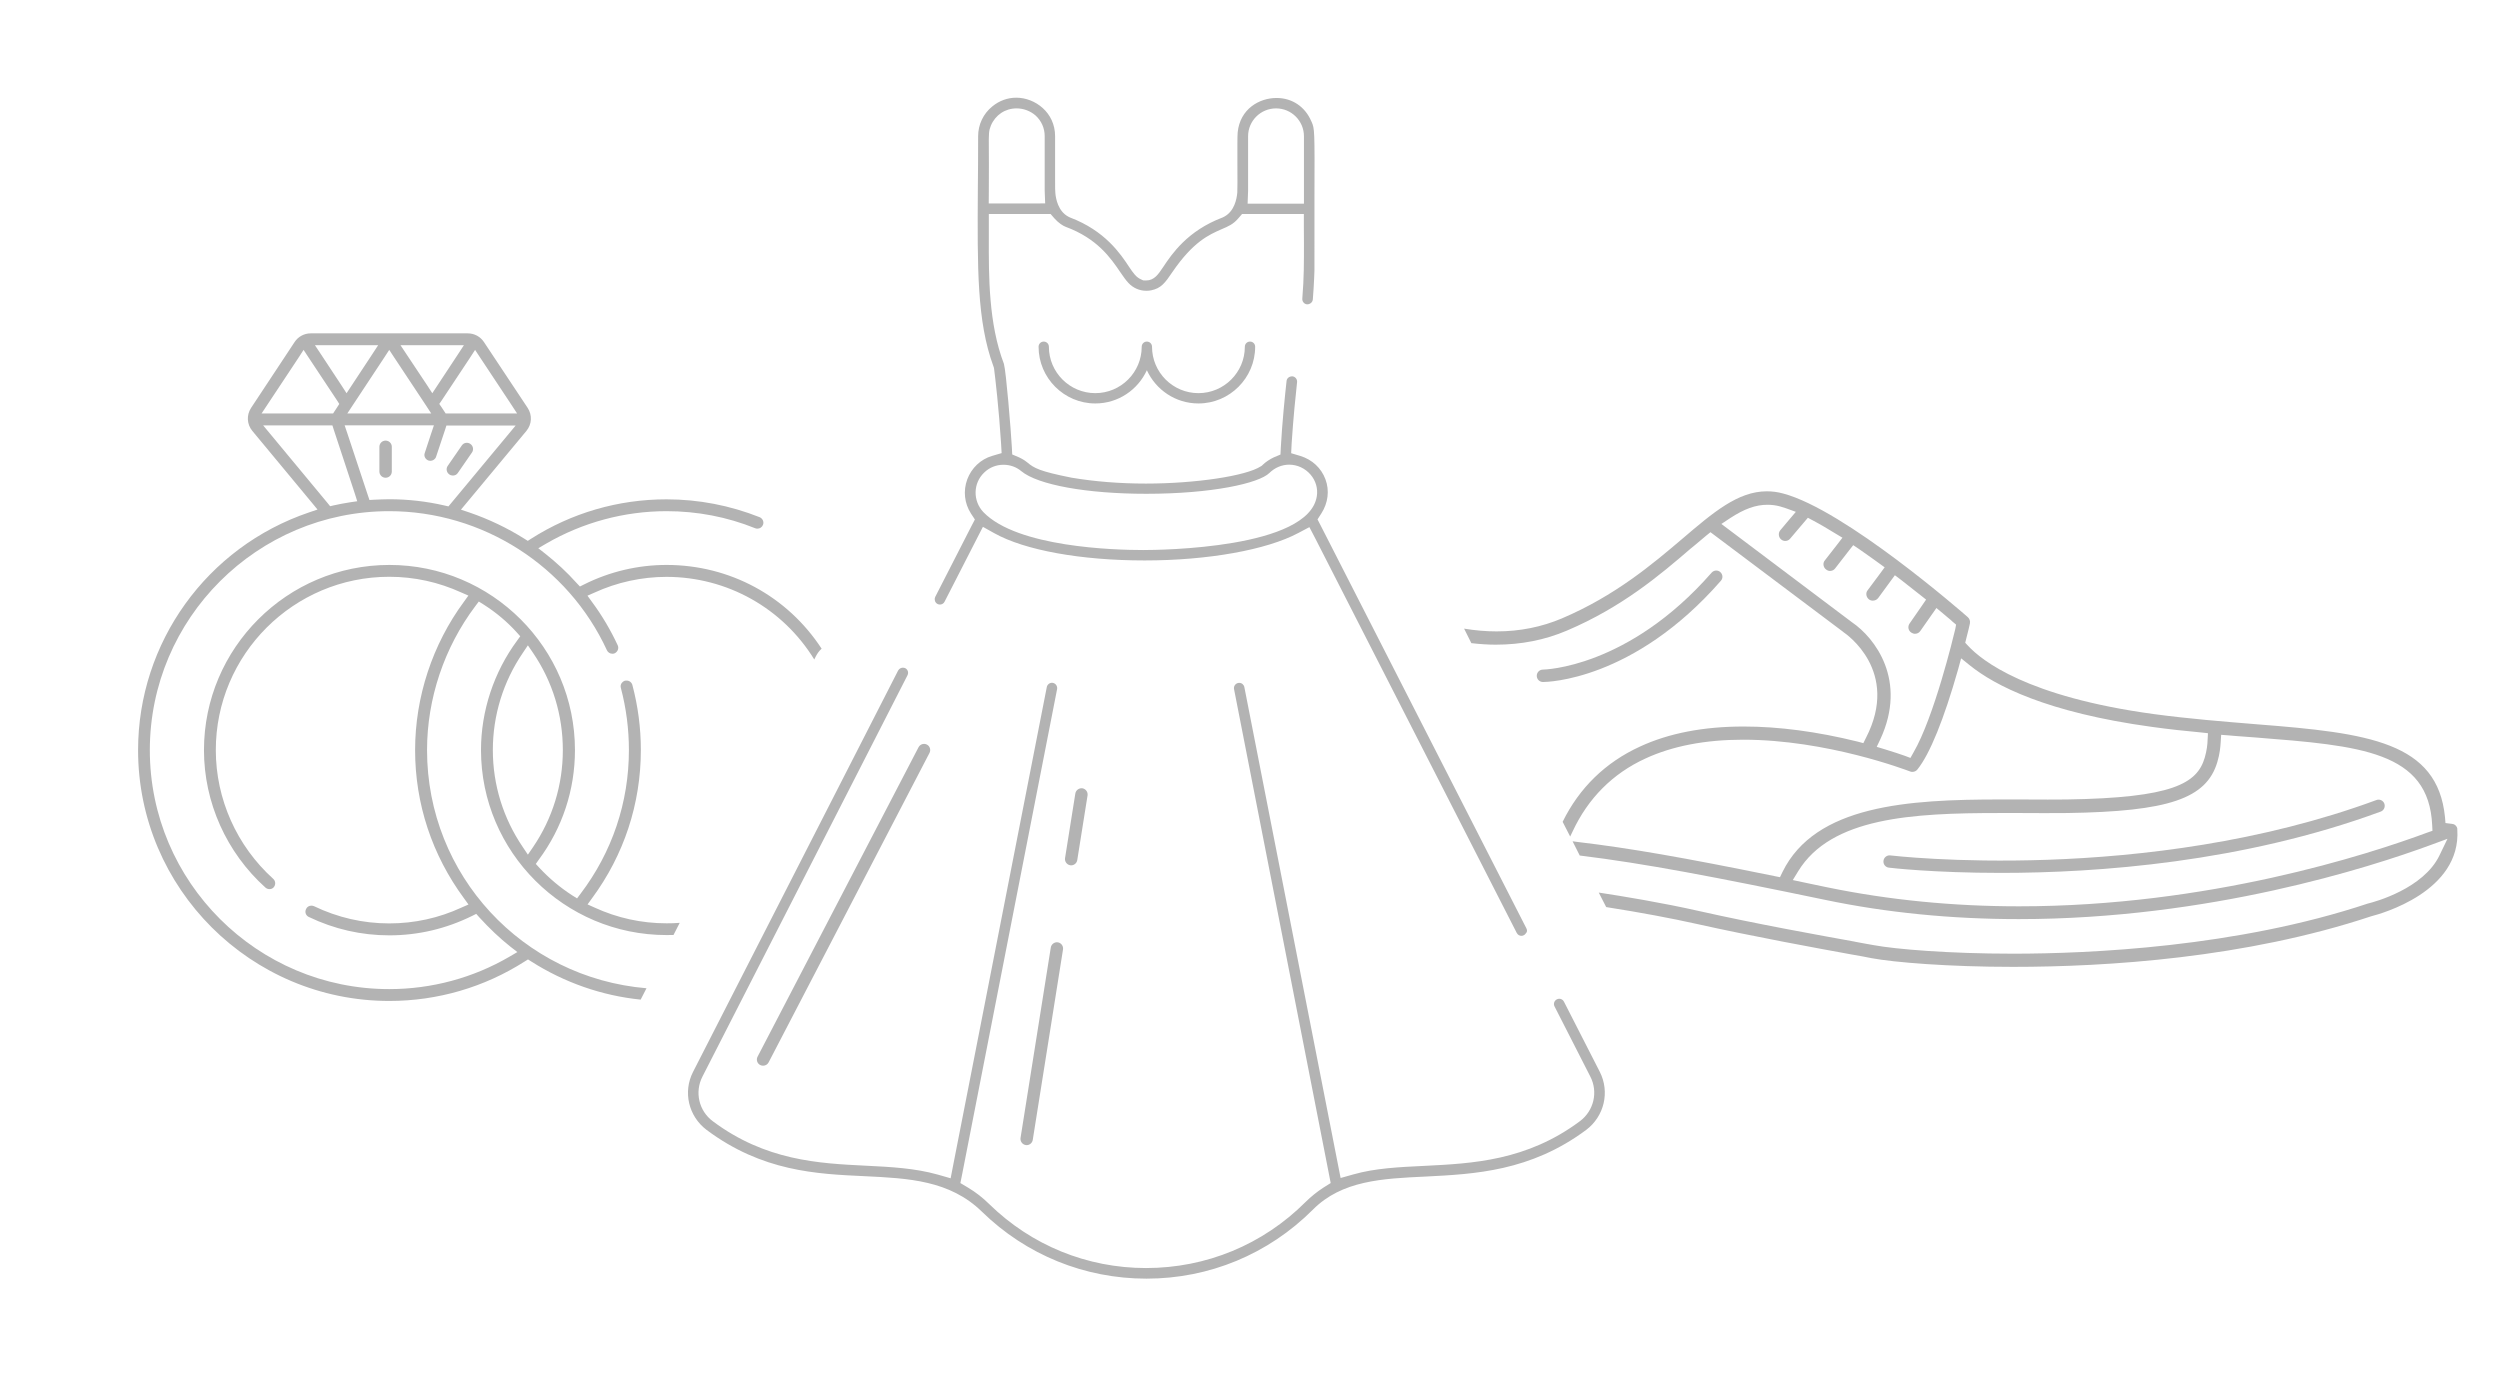<?xml version="1.0" encoding="utf-8"?>
<!-- Generator: Adobe Illustrator 22.1.0, SVG Export Plug-In . SVG Version: 6.00 Build 0)  -->
<!DOCTYPE svg PUBLIC "-//W3C//DTD SVG 1.1//EN" "http://www.w3.org/Graphics/SVG/1.1/DTD/svg11.dtd">
<svg version="1.1" id="Calque_1" xmlns="http://www.w3.org/2000/svg" xmlns:xlink="http://www.w3.org/1999/xlink" x="0px" y="0px"
	 viewBox="0 0 2618 1440" style="enable-background:new 0 0 2618 1440;" xml:space="preserve">
<style type="text/css">
	.st0{fill:#B3B3B3;}
	.st1{fill:none;}
	.st2{fill:#B3B3B3;stroke:url(#SVGID_1_);stroke-width:11.786;stroke-miterlimit:10;}
	.st3{fill:#B3B3B3;stroke:url(#SVGID_2_);stroke-width:11.786;stroke-miterlimit:10;}
</style>
<g>
	<g>
		<g>
			<g>
				<g>
					<g>
						<g>
							<g>
								<path class="st0" d="M2570.5,863.6c-0.8-0.5-1.9-0.8-3.2-0.9l-6.4-0.8l-0.5-6.2c-7.8-78.6-79.8-88.1-196.8-97.2l-3.5-0.3
									c-31.6-2.6-67.4-5.4-104.5-10.4c-133.1-18.1-180.4-56.1-194.7-71.6l-2.9-3.1l1-4.1c2.1-8,3.4-13.7,3.9-16.1
									c0.5-2.5-0.4-5.1-2.3-6.7c-5.1-4.5-128.6-112.3-193.3-129.4c-5.8-1.6-11.5-2.3-17.1-2.3c-30.2,0-56,22-88.7,49.9
									c-31.1,26.4-70,59.4-125.9,83.2c-21,8.9-43.9,13.6-68.4,13.6c-11,0-22.4-1-34-2.9l7.6,15.2c8.6,1,17.2,1.6,25.5,1.6
									c26.6,0,51.6-4.9,74.7-14.8c57.8-24.6,97.5-58.3,129.2-85.6l4.9-4c3.9-3.4,7.6-6.5,11.3-9.5l4.8-3.9l4.8,3.6l134.2,100.8
									l0.3,0.3c2.7,1.8,59.5,40.7,23.6,110.6l-2.8,5.6l-6-1.6c-42.5-10.5-82.6-15.8-119.3-15.8c-41.9,0-78.4,7-108.6,21
									c-36,16.5-63.4,43-81,78.8l7.9,15.4l2.5-5.2c16.3-35,42.1-60.8,76.3-76.5c28.3-13.1,62.7-19.7,102.3-19.7
									c87.8,0,171.2,31.9,174.7,33.2c0.8,0.4,1.7,0.5,2.5,0.5c2.2,0,4.1-0.9,5.4-2.6c13-16.2,27.7-52.5,42.6-104.9l3.1-11.4
									l9.2,7.4c26.1,21,80.2,49.3,190.7,64.4c17.9,2.5,35.1,4.3,51.2,5.8l7.4,0.8l-0.4,7.4c-0.1,4.3-0.8,10.8-3,18.3
									c-8,27-33.6,42-144.5,43.7c-6.5,0.1-13.1,0.1-19.8,0.1c-8.7,0-17.6,0-26.8-0.1H2095c-96.8,0-194,5.8-228.4,76l-2.6,5.4
									l-6-1.2c-94.5-19.3-152-29.3-205.2-35.6l-6-0.8l7.5,14.9c68.4,8.4,140.8,22.3,256.8,46.4c64.4,13.5,132.9,20.2,203,20.2
									c199.2,0,367.7-54.2,431-77.5l17.9-6.6l-8.3,17.2c-16.7,35.1-68.2,48.9-74.3,50.4l-0.5,0.1
									c-137.3,45.8-291.8,52.6-371.8,52.6c-67.7,0-123-4.7-145.7-8.9c-5.1-0.8-11.5-2.1-19.3-3.5l-1.3-0.3
									c-35.9-6.5-102.9-18.5-162.3-31.9c-38.8-8.8-81-15.7-105.3-19.4l7.8,15.2c36.3,5.7,68.1,11.7,94.6,17.6
									c59.1,13.2,126.6,25.5,162.8,32.1c8.2,1.4,15.2,2.7,20.5,3.8c23.7,4.4,80.2,9.1,148.2,9.1c98.4,0,243.2-9.2,375.1-53
									c10.2-2.6,94.2-25.8,90.1-90.7C2573.6,866.9,2572.3,864.8,2570.5,863.6z M2047.6,658.6c-2.2,9.3-22.4,92.7-43.8,129.4
									l-3.2,5.7l-6.1-2.3c-4.7-1.7-11.3-3.8-20.6-6.7l-8.6-2.6l3.8-8c28.4-61.4-5.4-106-29.9-122.6l-127.8-96.2l-8.8-6.6l9.2-6.1
									c14.8-9.7,26.8-14,39-14c4.4,0,8.8,0.5,13.2,1.7c2.1,0.6,4,1.2,6.1,1.9l10.5,3.8l-7.3,8.6l-8.9,10.6
									c-1.2,1.4-1.7,3.1-1.6,4.8c0.1,1.9,0.9,3.6,2.3,4.8c1.3,1.2,2.9,1.7,4.4,1.7c2.1,0,3.9-0.9,5.2-2.5l14.5-17.1l4-4.7l5.4,2.9
									c7.8,4.1,15.8,8.9,23.3,13.5l7.5,4.5l-5.3,6.9l-13.1,16.8c-1.2,1.4-1.7,3.2-1.4,5.1c0.3,1.8,1.2,3.4,2.6,4.4
									c1.2,1,2.7,1.6,4.1,1.6c2.2,0,4.1-0.9,5.4-2.6l14.5-18.7l4.5-5.7l6,4c5.1,3.5,10.1,7.1,15,10.6l5.4,3.9l6.5,4.7l-4.7,6.4
									l-13.1,17.6c-1.2,1.4-1.6,3.2-1.3,5.1c0.3,1.8,1.3,3.4,2.7,4.5c1.2,0.9,2.6,1.3,4,1.3c2.2,0,4.3-1,5.6-2.7l12.8-17.5
									l4.7-6.4l6.4,4.8c7.3,5.7,14.1,11.1,20.6,16.2l5.7,4.5l-4.1,6l-13.1,18.9c-2.3,3.2-1.6,7.4,1.6,9.6c1.2,0.8,2.6,1.3,3.9,1.3
									c2.3,0,4.4-1,5.7-3l11.9-17l4.9-7l6.5,5.4l5.1,4.3c2.1,1.7,3.9,3.2,5.4,4.7l3.6,3L2047.6,658.6z M2542.1,871.8
									c-62.5,23.2-229.3,77.3-427.8,77.3c-68.8,0-136.2-6.6-200.3-19.8c-4.4-1-8.7-1.9-13-2.7c-4.4-0.9-8.7-1.8-12.8-2.7
									l-10.8-2.3l5.7-9.3c34.5-56.3,119.3-60.9,210.4-60.9h23.1c8,0.1,16.2,0.1,24.2,0.1s16.2,0,24-0.1
									c106.2-1.6,145.8-15,157.2-53.4c2.6-8.7,3.2-15.8,3.5-20.6l0.5-7.9l7.9,0.6l7,0.6c7.4,0.5,14.4,1,21.4,1.6
									c109.1,8.6,181.3,14.3,184.7,92l0.3,5.7L2542.1,871.8z"/>
							</g>
						</g>
					</g>
				</g>
			</g>
		</g>
	</g>
	<g>
		<g>
			<g>
				<g>
					<g>
						<g>
							<g>
								<g>
									<g>
										<path class="st0" d="M1598.5,972.3l-215.4-421.8l-3.4-6.6l4-6.2c7.1-11.1,8.7-24,4.3-35.8c-4.4-11.8-13.9-20.6-26.2-24.4
											l-9.7-2.9l0.5-10.2c1.7-26.3,4.3-51.6,5.7-64.2c0.3-3.1-1.9-5.8-4.9-6.1c0,0,0,0-0.1,0c-3.4,0-5.7,2.1-6,4.8
											c-1.9,17.1-4.5,42.9-6,69.2l-0.4,7.9l-7.3,3.1c-3.8,1.8-8.4,4.8-11.4,7.8l-0.8,0.8l-1,0.6
											c-15.3,10.1-68.3,18.1-120.4,18.1c-27.3,0-53.7-2.1-78-6.2c-33.1-6.6-39.1-9.9-46.4-16.1c-1.8-1.4-3.4-2.7-8.3-5.1
											l-7.3-3.1l-0.4-7.9c-1-17.8-6-79.1-8.3-87c-16.1-42.1-15.9-91.9-15.8-132v-24.9h64.7l3.9,4.5c4.3,4.9,9.3,8,11.8,8.9
											c33.3,12.3,47.3,32.8,57.4,47.7c3.1,4.5,5.8,8.4,8.4,11.1c4.8,5.2,11.5,8.2,18.7,8.2c1.7,0,3.5-0.1,5.2-0.5
											c10.2-2.1,14.4-7.6,22-18.9c21.9-32.1,38.5-39.3,51.7-45.1c7.3-3.1,12.2-5.2,17.5-11.4l3.9-4.5h64.7v13
											c0,6.2,0,11.9,0.1,17.4c0,20.1,0.1,35.9-1.7,58.1c-0.3,3.1,1.9,5.8,4.9,6.1c0.1,0,0.1,0,0.1,0c3.2,0,5.7-2.2,6-5.1
											c1.3-16.2,1.7-30.3,1.7-30.5V208c0.3-72.8,0.1-73-2.9-80.2l-0.4-0.8c-6.5-15.3-20.1-24.4-36.4-24.4
											c-17.9,0-38.2,11.3-40.7,36c-0.4,3-0.3,20-0.3,32.4c0.1,16.6,0.1,27-0.1,30.6c-0.6,7-3.1,19.6-13.7,25.3l-0.8,0.4
											l-0.8,0.4c-36.9,13.9-53.3,38.4-62.1,51.6c-5.3,8-9.6,14.4-18.1,14.4h-1l-2.1-0.1l-1.9-0.9c-5.4-2.2-8.4-6.7-13-13.5
											c-8.7-13.2-24.9-37.6-61.8-51.5l-0.8-0.4l-0.8-0.4c-10.8-5.7-13.1-18.9-13.6-24.4c-0.3-3-0.3-4.4-0.3-15.8v-44.1
											c0-24.9-21.1-40.3-40.6-40.3c-9.1,0-17.8,3.1-25.1,9.1c-9.5,7.6-14.9,19.1-14.9,31.2c0,19.8-0.1,38.1-0.3,55.3
											c-0.5,83.2-1,138.3,16.2,185.4l0.5,1.4l0.3,1.4c1.2,9.3,5.1,42.6,7.3,78l0.6,10.4l-9.9,2.9c-12.2,3.6-21.6,12.7-26.1,24.6
											c-4.4,12.1-3,25,3.9,35.8l4.1,6.2l-3.5,6.7l-38,74.3c-0.9,1.8-0.5,3.5-0.3,4.3c0.3,0.8,0.9,2.3,2.7,3.2
											c0.8,0.4,1.6,0.6,2.5,0.6c1.7,0,3.9-0.9,4.9-3.1l34-66.4l6.1-11.9l11.8,6.6c32.1,18,91.1,28.6,157.6,28.6
											c66,0,127.7-11,161-28.8l11.5-6.1l6.1,11.7l211,413.2c1.2,2.3,3.2,3.1,4.9,3.1c2.7,0,4.3-1.9,4.7-2.7
											C1598.9,976.5,1599.7,974.6,1598.5,972.3z M1307,199.8v-0.1c0-1.4,0-1.4,0-13.7v-43.3c0-16.1,13.1-29.2,29.3-29.2
											c16.1,0,29.2,13.1,29.2,29.2v70.6h-59L1307,199.8z M1035.5,155.1c-0.1-15.7-0.1-18,2.2-23.7c4.7-11,14.9-17.9,26.8-17.9
											c7.4,0,14.5,2.7,20,7.5c6.1,5.6,9.5,13.2,9.5,21.6V186c0,12.1,0,12.1,0,13.7l0.5,13.3l-13.5,0.1h-45.6l0.1-13.1
											C1035.7,177.8,1035.5,163.9,1035.5,155.1z M1379,519.5c-8.2,55-164.1,56.5-181.9,56.5c-30.3,0-131.8-2.9-167.3-39.7
											c-11.1-11.7-10.9-30.2,0.8-41.4c5.4-5.3,12.6-8.2,20.2-8.2c6.9,0,13.5,2.3,18.7,6.7c17.4,14.4,68.7,23.7,130.8,23.7
											c69.3,0,118.2-11.1,129-21.8c5.7-5.6,13.1-8.7,20.7-8.7c8.6,0,16.7,3.8,22.4,10.4C1377.9,503.4,1380.2,511.5,1379,519.5z"
											/>
									</g>
								</g>
							</g>
						</g>
					</g>
				</g>
				<g>
					<g>
						<g>
							<g>
								<g>
									<g>
										<path class="st0" d="M1661.1,1183.2c-58.3,43.4-116.8,46.3-168.4,48.9c-45,2.1-87.5,4.1-117.8,34.6
											c-46.7,46.7-108.6,72.3-174.3,72.3c-64.8,0-126-24.9-172.3-70.1c-33.7-32.9-77-35-122.9-37.2
											c-50.2-2.3-107.2-4.9-165.5-48.5c-18.9-14.3-24.9-39.8-14.1-60.8l214.7-420.2c1.2-2.2,3.4-3,4.9-3c0.9,0,1.7,0.1,2.6,0.5
											c1.7,0.9,2.5,2.5,2.7,3.2c0.3,0.9,0.5,2.5-0.4,4.3l-214.7,420.2c-8.3,16.2-3.8,35.9,10.9,46.8
											c55.2,41.2,110.8,44.1,159.8,46.5c26.6,1.3,51.7,2.6,75.6,9.3l13.6,3.9l2.7-13.9l98-500.5c0.5-2.6,2.9-4.5,5.4-4.5
											c0.4,0,0.8,0.1,1,0.1c3,0.6,4.9,3.5,4.4,6.5l-99.5,508.4l-1.8,8.9l7.9,4.7c8.2,4.9,15.4,10.5,22.4,17.4
											c44.2,43.2,102.5,66.9,164.1,66.9c63.1,0,122.4-24.5,167-69.1c5.8-5.7,12.2-10.9,18.9-15.2l7.5-4.7l-1.7-8.8l-99.5-508.4
											c-0.6-3,1.3-5.8,4.3-6.5c0.4,0,0.8-0.1,1.2-0.1c2.6,0,4.8,1.9,5.3,4.5l98.1,500.3l2.7,13.7l13.5-3.8
											c22.9-6.5,47.8-7.6,74.3-8.9c50.3-2.5,107.2-5.3,162.8-46.8c14.6-10.9,19.2-30.6,10.9-46.7l-37.5-73.5
											c-1.4-2.7-0.3-6,2.5-7.4c0.8-0.4,1.6-0.6,2.5-0.6c1.6,0,3.8,0.8,4.9,3.1l37.5,73.4C1686,1143.5,1680,1168.9,1661.1,1183.2
											z"/>
									</g>
								</g>
							</g>
						</g>
					</g>
				</g>
			</g>
		</g>
		<g>
			<g>
				<g>
					<g>
						<g>
							<g>
								<line class="st1" x1="799.2" y1="1109.5" x2="967.7" y2="785.5"/>
							</g>
						</g>
					</g>
				</g>
			</g>
			<g>
				<g>
					<g>
						<g>
							<g>
								<path class="st0" d="M799.1,1116c-1,0-2-0.2-3-0.7c-3.2-1.6-4.4-5.6-2.8-8.7l168.6-324.1c1.7-3.2,5.6-4.4,8.7-2.8
									c3.2,1.6,4.4,5.6,2.8,8.7l-168.5,324.1C803.7,1114.8,801.5,1116,799.1,1116z"/>
							</g>
						</g>
					</g>
				</g>
			</g>
		</g>
		<g>
			<g>
				<g>
					<g>
						<g>
							<g>
								<line class="st1" x1="1121.7" y1="899.7" x2="1132.5" y2="832"/>
							</g>
						</g>
					</g>
				</g>
			</g>
			<g>
				<g>
					<g>
						<g>
							<g>
								<path class="st0" d="M1121.7,906.2c-0.3,0-0.7,0-1-0.1c-3.5-0.6-5.9-3.9-5.4-7.4l10.8-67.8c0.6-3.5,4-5.9,7.4-5.4
									c3.5,0.6,5.9,3.9,5.4,7.4l-10.8,67.8C1127.6,903.9,1124.8,906.2,1121.7,906.2z"/>
							</g>
						</g>
					</g>
				</g>
			</g>
		</g>
		<g>
			<g>
				<g>
					<g>
						<g>
							<g>
								<line class="st1" x1="1075.1" y1="1192.7" x2="1106.8" y2="993.2"/>
							</g>
						</g>
					</g>
				</g>
			</g>
			<g>
				<g>
					<g>
						<g>
							<g>
								<path class="st0" d="M1075.1,1199.2c-0.3,0-0.7,0-1-0.1c-3.5-0.6-5.9-3.9-5.4-7.4l31.7-199.5c0.6-3.5,3.9-5.9,7.4-5.4
									c3.5,0.6,5.9,3.9,5.4,7.4l-31.7,199.5C1081,1196.9,1078.2,1199.2,1075.1,1199.2z"/>
							</g>
						</g>
					</g>
				</g>
			</g>
		</g>
		<g>
			<g>
				<g>
					<g>
						<g>
							<path class="st0" d="M1314.4,363.1c0,32.7-26.7,59.4-59.4,59.4c-24,0-44.6-14.3-54-34.8c-9.4,20.5-30,34.8-54,34.8
								c-32.7,0-59.4-26.7-59.4-59.4c0-3,2.4-5.4,5.4-5.4s5.4,2.4,5.4,5.4c0,26.8,21.8,48.6,48.6,48.6c26.8,0,48.6-21.8,48.6-48.6
								c0-3,2.4-5.4,5.4-5.4s5.4,2.4,5.4,5.4c0,26.8,21.8,48.6,48.6,48.6s48.6-21.8,48.6-48.6c0-3,2.4-5.4,5.4-5.4
								C1312.1,357.7,1314.4,360.1,1314.4,363.1z"/>
						</g>
					</g>
				</g>
			</g>
		</g>
	</g>
	<g>
		<g>
			<g>
				<g>
					<g>
						
							<linearGradient id="SVGID_1_" gradientUnits="userSpaceOnUse" x1="1136.177" y1="874.9" x2="1136.177" y2="874.9" gradientTransform="matrix(1 0 0 -1 0 1440)">
							<stop  offset="0" style="stop-color:#7A5F41"/>
							<stop  offset="0.175" style="stop-color:#9C622D"/>
							<stop  offset="0.346" style="stop-color:#E4A34F"/>
							<stop  offset="0.511" style="stop-color:#FFD076"/>
							<stop  offset="0.669" style="stop-color:#E4A34F"/>
							<stop  offset="0.814" style="stop-color:#9C622D"/>
							<stop  offset="1" style="stop-color:#7A5F41"/>
						</linearGradient>
						<path class="st2" d="M1136.2,565.1"/>
					</g>
				</g>
			</g>
		</g>
	</g>
	<g>
		<g>
			<g>
				<g>
					<g>
						
							<linearGradient id="SVGID_2_" gradientUnits="userSpaceOnUse" x1="1265.777" y1="874.9" x2="1265.777" y2="874.9" gradientTransform="matrix(1 0 0 -1 0 1440)">
							<stop  offset="0" style="stop-color:#7A5F41"/>
							<stop  offset="0.175" style="stop-color:#9C622D"/>
							<stop  offset="0.346" style="stop-color:#E4A34F"/>
							<stop  offset="0.511" style="stop-color:#FFD076"/>
							<stop  offset="0.669" style="stop-color:#E4A34F"/>
							<stop  offset="0.814" style="stop-color:#9C622D"/>
							<stop  offset="1" style="stop-color:#7A5F41"/>
						</linearGradient>
						<path class="st3" d="M1265.8,565.1"/>
					</g>
				</g>
			</g>
		</g>
	</g>
	<g>
		<g>
			<g>
				<g>
					<g>
						<path class="st0" d="M1615.8,714.2c-3.6,0-6.5-2.9-6.5-6.5s2.9-6.5,6.5-6.5c0.9,0,89.1-1.5,176.6-101.5c2.4-2.7,6.5-3,9.1-0.6
							c2.7,2.4,3,6.4,0.6,9.1C1710.5,713,1619.6,714.2,1615.8,714.2z"/>
					</g>
				</g>
			</g>
		</g>
	</g>
	<g>
		<g>
			<g>
				<g>
					<g>
						<path class="st0" d="M2095.4,914.1c-70.5,0-116.3-5.3-117.4-5.5c-3.6-0.4-6.1-3.7-5.6-7.2c0.4-3.6,3.8-6.1,7.2-5.6
							c2.7,0.3,267.1,31.2,509-58c3.3-1.3,7.1,0.5,8.3,3.8c1.2,3.4-0.5,7.1-3.8,8.3C2348.7,903.1,2196.5,914.1,2095.4,914.1z"/>
					</g>
				</g>
			</g>
		</g>
	</g>
	<g>
		<g>
			<g>
				<g>
					<g>
						<g>
							<g>
								<path class="st0" d="M698,591.6c-29.8,0-59.6,7-86.3,20.4l-4.4,2.2l-3.4-3.6c-10.2-11.4-21.3-21.6-32.8-30.7l-7.4-5.8
									l8.2-4.8c38.2-22.2,81.8-34,126.1-34c32.1,0,63.4,6,92.9,17.9c0.6,0.3,1.6,0.4,2.3,0.4c2.6,0,4.9-1.6,5.8-4
									c1.3-3.1-0.4-6.7-3.5-8c-31.1-12.3-63.9-18.7-97.6-18.7c-50.6,0-99.5,14.3-141.8,41.3l-3.4,2.2l-3.5-2.2
									c-18.1-11.4-37.5-20.6-57.6-27.5l-8.9-3l6.1-7.3l62.5-75.2c5.7-6.9,6.2-16.5,1.3-24l-45.8-69c-3.8-5.7-10-9.1-16.9-9.1
									H325.3c-6.7,0-13.1,3.4-16.8,9.1l-45.6,69c-4.9,7.5-4.4,17.1,1.3,24l62.3,75.1l6,7.3l-8.9,3c-107.1,36.3-179,136.4-179,249
									c0,144.8,118.1,262.6,263.1,262.6c50.4,0,99.4-14.3,141.7-41.3l3.5-2.2l3.5,2.2c34.5,22,74,35.8,114.5,39.9l6.1-11.9
									C547.4,1024,447.2,916.4,447.2,785.5c0-53.9,18-107.5,50.6-150.8l3.6-4.8l5.1,3.2c13,8.3,24.6,18,34.7,29.2l3.6,4l-3.1,4.3
									c-24.5,33.1-38,73.9-38,114.8c0,106.8,87.2,193.8,194.3,193.8c2.5,0,4.8,0,7.3-0.1l6.5-12.7c-4.5,0.4-9.1,0.5-13.7,0.5
									c-26.4,0-51.8-5.6-75.7-16.6l-7.1-3.2l4.7-6.5c33.4-45.2,51.1-98.9,51.1-155.2c0-23.1-3-46-8.9-68.2c-0.8-2.7-3.2-4.5-6-4.5
									c-0.5,0-1.2,0-1.7,0.1c-1.6,0.5-2.9,1.6-3.8,3c-0.8,1.4-1,3.1-0.5,4.7c5.6,21.3,8.4,43.2,8.4,64.9
									c0,54.8-17.5,106.9-50.7,150.6l-3.6,4.8l-5.1-3.2c-12.4-8-24.1-17.8-34.5-29l-3.6-3.9l3.1-4.4
									c24.8-33.4,37.9-73.2,37.9-114.8c0-106.9-87.1-193.9-194.3-193.9c-107.1,0-194.2,87-194.2,193.9c0,54.7,23.5,107.2,64.4,144
									c1.2,1,2.6,1.6,4.1,1.6c1.8,0,3.4-0.6,4.5-1.9c2.3-2.6,2.1-6.6-0.5-8.9C248,885.9,226,836.8,226,785.6
									C225.9,685.4,307.5,604,407.6,604c26.3,0,51.7,5.6,75.6,16.5l7.3,3.2l-4.7,6.5c-32.9,44.6-51.1,99.7-51.1,155.3
									c0,56.3,17.8,109.9,51.2,155.2l4.7,6.5l-7.3,3.2c-23.8,11-49.3,16.6-75.7,16.6c-27.4,0-53.9-6.1-78.9-18.1
									c-0.9-0.4-1.7-0.5-2.7-0.5c-2.3,0-4.5,1.3-5.4,3.4c-1.7,3.2-0.4,6.9,2.7,8.4c26.6,12.8,55,19.3,84.4,19.3
									c30.2,0,59.4-6.9,86.6-20.3l4.4-2.2l3.2,3.6c10.4,11.4,21.3,21.8,32.4,30.6l7.5,5.8l-8.2,4.8c-38.1,22.3-81.7,34-126,34
									c-138.2,0-250.7-112.3-250.7-250.2c0-138,112.5-250.3,250.7-250.3c97.6,0,187.2,57.2,228,145.7c1,2.2,3.2,3.6,5.7,3.6
									c0.8,0,1.7-0.1,2.5-0.5c3.1-1.6,4.5-5.2,3.1-8.3c-7.4-15.9-16.5-31.4-27-45.5l-4.7-6.5l7.3-3.2
									c23.5-10.8,49.5-16.5,75.4-16.5c63.5,0,121.8,32.8,154.8,86.5l1.7-3.4c1.6-3,3.5-5.7,6-7.9
									C824.4,624.2,764.1,591.6,698,591.6z M547.5,683.7l5.3-7.9l5.4,7.9c20.5,30.1,31.2,65.3,31.2,101.8s-10.8,71.6-31.2,101.6
									l-5.4,7.9l-5.3-7.9c-20.5-30.1-31.4-65.2-31.4-101.6S527,713.8,547.5,683.7z M492.2,374.6l5.3-8.2l5.4,8.2l32,48.3l6.6,10.1
									h-74.8l-1.9-2.9l-2.3-3.5L460,423l2.5-3.6L492.2,374.6z M485.8,361.5l-6.6,10.1l-21.1,32l-5.4,8.2l-5.3-8.2l-21.3-32
									l-6.7-10.1H485.8z M407.6,366.4l5.4,8.2l32,48.3l6.6,10.1h-87.9l6.6-10l31.9-48.3L407.6,366.4z M396,361.5l-6.6,10.1
									l-21.1,32l-5.4,8.2l-5.3-8.2l-21.1-32l-6.7-10.1H396z M280.6,422.9l32-48.3l5.3-8.2l5.4,8.2l29.7,44.8l2.3,3.6l-2.3,3.6
									l-2.3,3.5l-1.9,2.9h-74.9L280.6,422.9z M366.6,526c-6.6,1-11.9,2.1-17,3.2l-3.9,0.9l-2.5-3.1l-58.8-70.9l-8.8-10.6h72.5
									l1.4,4.4l22.3,67.7l2.3,7.3L366.6,526z M469.6,530.3l-3.9-0.9c-19.1-4.4-38.6-6.6-58.1-6.6c-5.3,0-10.6,0.3-15.8,0.5
									l-4.9,0.3l-1.6-4.7L363.8,454l-2.9-8.6h93.5l-2.9,8.6l-6.7,20.4c-1.2,3.2,0.6,6.7,4,7.9c0.6,0.1,1.3,0.3,1.8,0.3
									c2.7,0,5.2-1.7,6-4.1l9.5-28.5l1.4-4.4H540l-8.8,10.6l-59,71L469.6,530.3z"/>
							</g>
						</g>
					</g>
				</g>
			</g>
		</g>
		<g>
			<g>
				<g>
					<g>
						<g>
							<path class="st0" d="M403.8,500.3c-3.6,0-6.5-2.9-6.5-6.5v-25.9c0-3.6,2.9-6.5,6.5-6.5s6.5,2.9,6.5,6.5v25.9
								C410.3,497.4,407.4,500.3,403.8,500.3z"/>
						</g>
					</g>
				</g>
			</g>
		</g>
		<g>
			<g>
				<g>
					<g>
						<g>
							<path class="st0" d="M474.2,498c-1.3,0-2.6-0.4-3.7-1.2c-2.9-2-3.7-6.1-1.6-9l14.7-21.3c2-3,6.1-3.7,9-1.6
								c2.9,2,3.7,6.1,1.6,9l-14.7,21.3C478.3,497.1,476.3,498,474.2,498z"/>
						</g>
					</g>
				</g>
			</g>
		</g>
	</g>
</g>
</svg>
